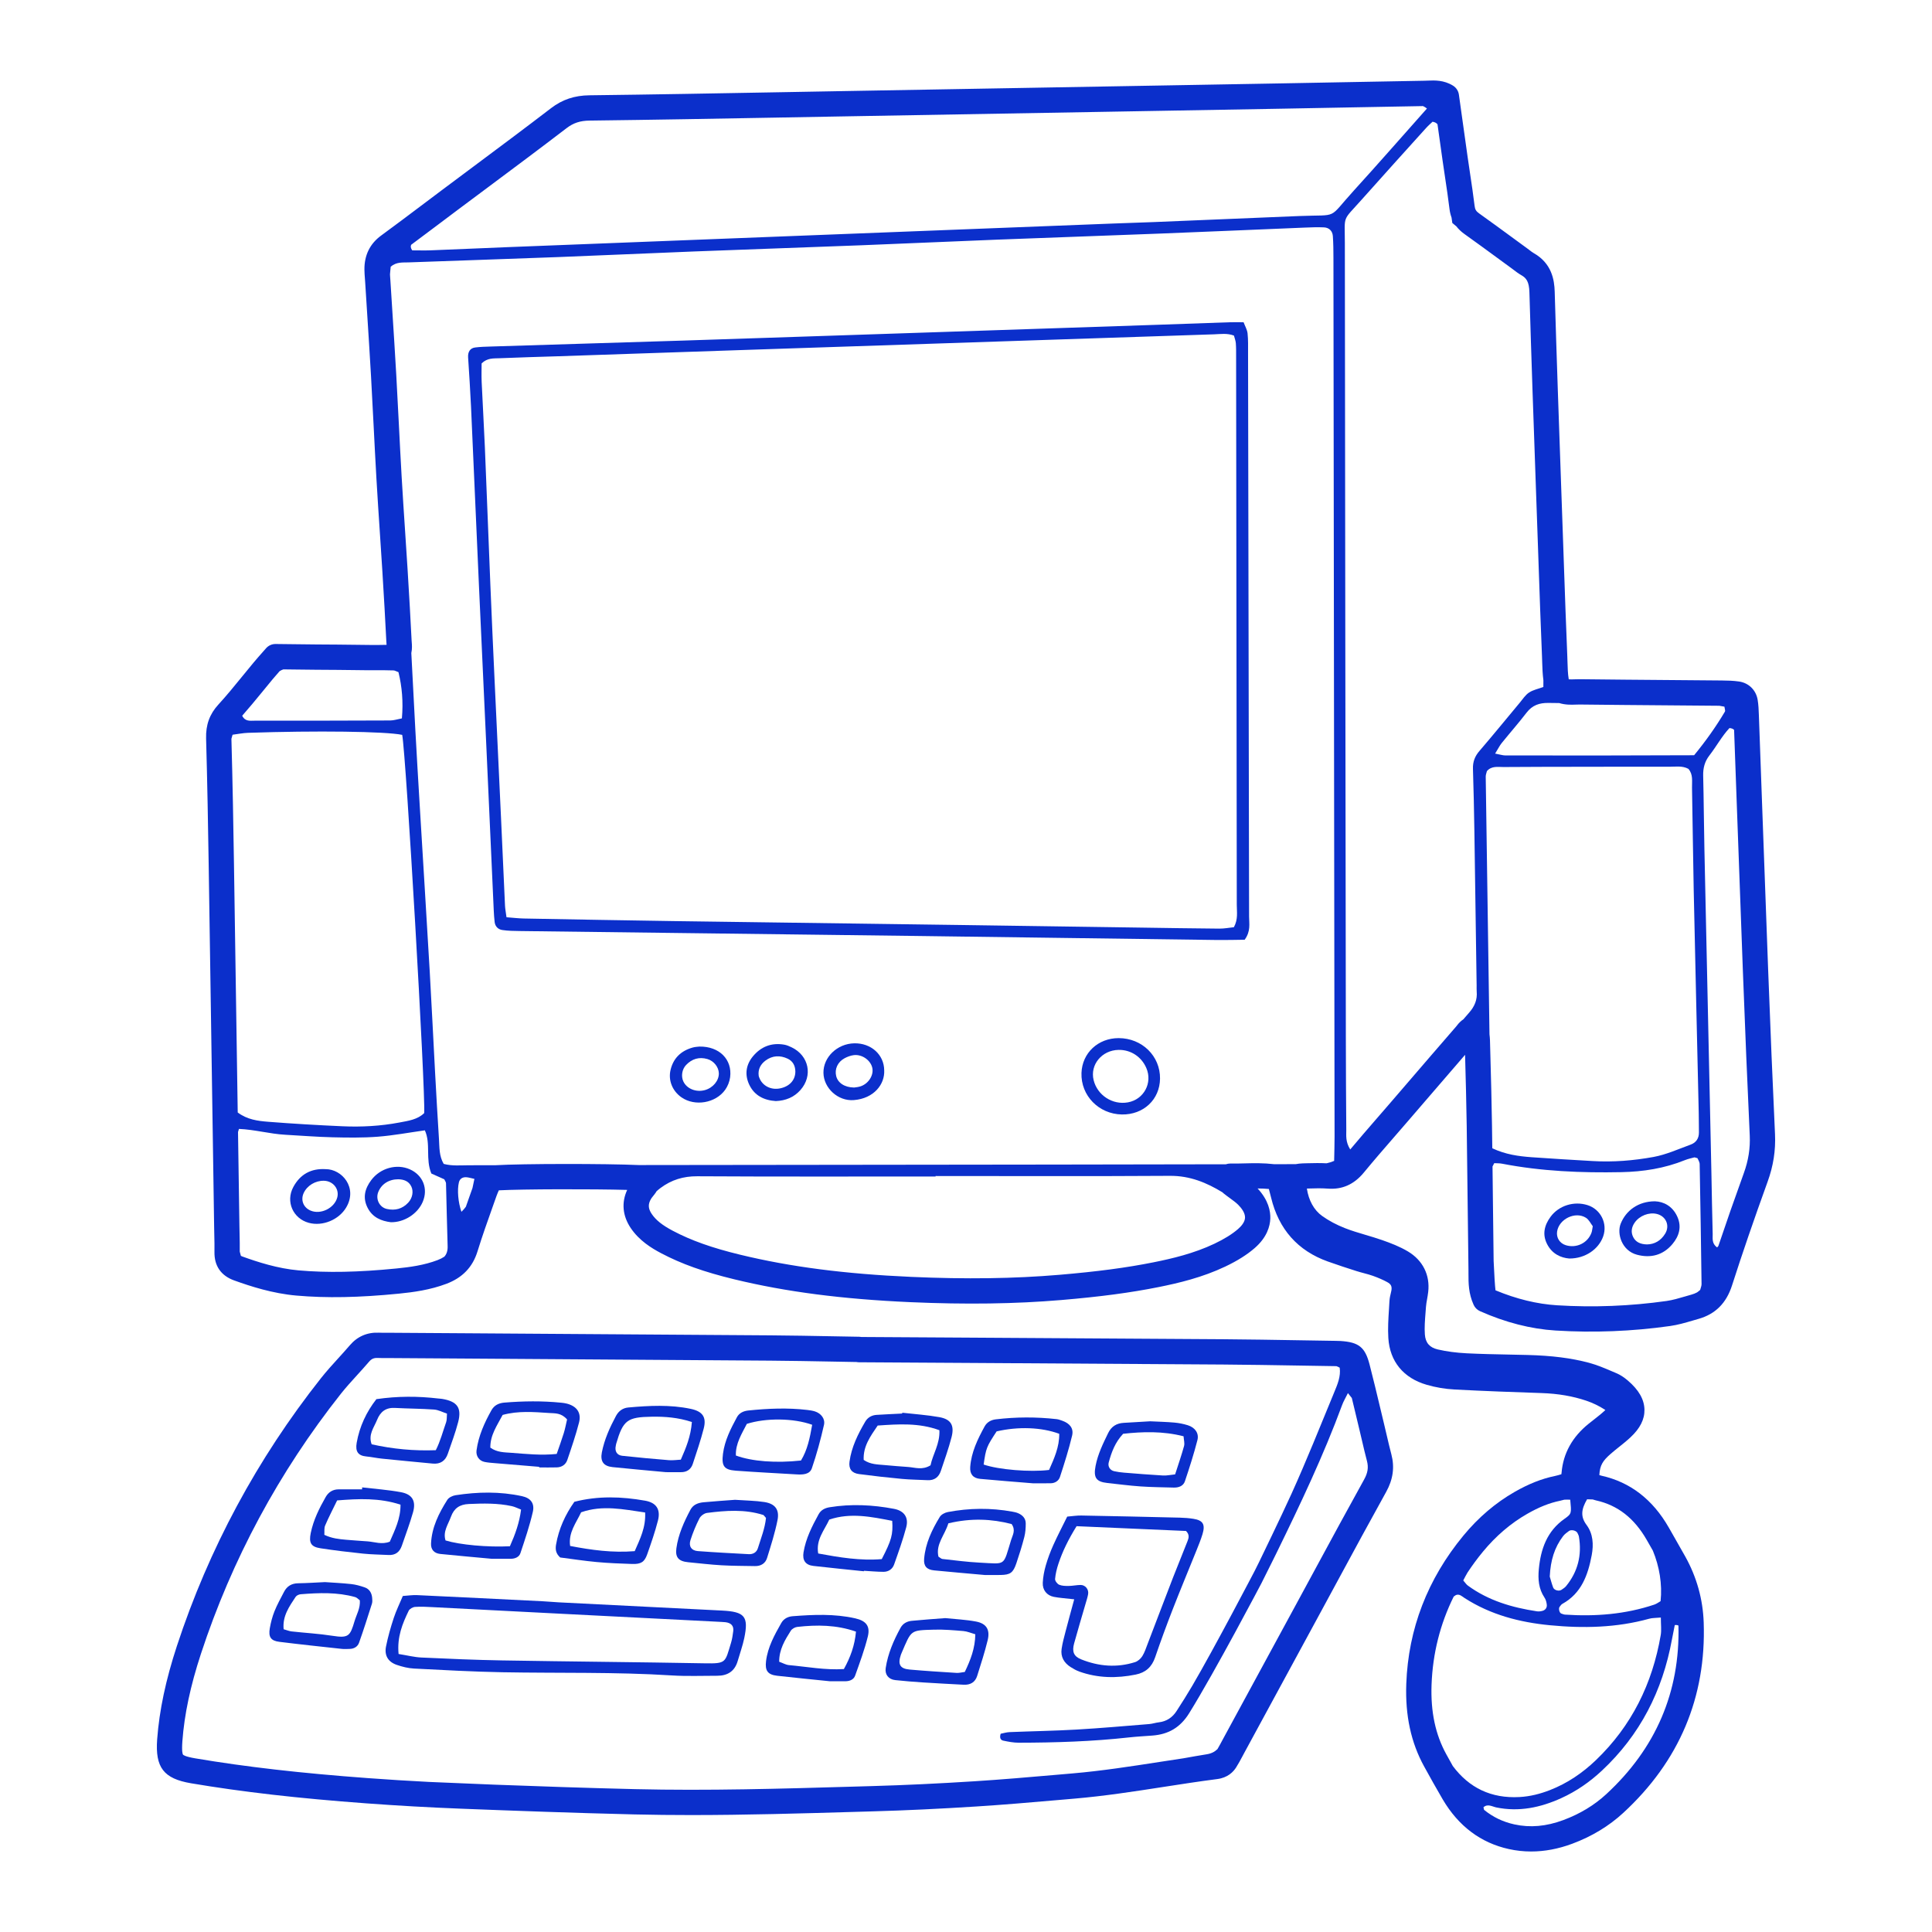<?xml version="1.0" encoding="utf-8"?>
<!-- Generator: Adobe Illustrator 23.0.3, SVG Export Plug-In . SVG Version: 6.00 Build 0)  -->
<svg version="1.1" id="Layer_1" xmlns="http://www.w3.org/2000/svg" xmlns:xlink="http://www.w3.org/1999/xlink" x="0px" y="0px"
	 viewBox="0 0 1200 1200" enable-background="new 0 0 1200 1200" xml:space="preserve">
<g>
	<path fill="#0B2FCB" d="M132.165,705.697l0.839,56.306c0.025,1.669,0.063,3.339,0.102,5.007c0.087,3.678,0.167,7.152,0.101,10.652
		c-0.15,8.582,4.058,14.671,12.175,17.612c10.251,3.703,23.912,8.122,38.685,9.425c18.695,1.642,38.961,1.262,63.77-1.198
		c8.914-0.883,19.386-2.301,29.475-6.126c9.96-3.768,16.267-10.355,19.28-20.135c2.877-9.332,6.238-18.773,9.489-27.903
		c0.77-2.163,1.54-4.326,2.298-6.473c0.412-1.157,0.922-2.346,1.458-3.528c15.213-0.787,57.81-0.864,79.725-0.262
		c-3.65,7.831-2.904,16.137,2.223,23.728c5.264,7.772,12.807,12.396,18.79,15.556c12.607,6.663,26.637,11.672,45.491,16.241
		c32.16,7.795,66.888,12.306,109.291,14.194c34.588,1.53,65.316,1.094,93.943-1.334c24.299-2.063,42.88-4.535,60.248-8.013
		c12.518-2.508,27.235-5.985,41.488-12.762c7.509-3.574,13.481-7.327,18.259-11.474c7.728-6.713,9.547-13.666,9.714-18.316
		c0.163-4.565-1.106-11.433-7.895-18.715c2.342,0.015,4.666,0.1,6.996,0.319c0.496,1.823,0.964,3.586,1.389,5.364
		c4.735,19.664,16.581,33.01,35.203,39.666c6.064,2.175,12.29,4.186,17.66,5.903c1.68,0.535,3.323,0.974,4.912,1.398
		c1.916,0.511,3.726,0.995,5.381,1.587c3.501,1.255,6.423,2.532,8.948,3.914c2.36,1.285,3.024,2.583,2.637,5.124
		c-0.076,0.485-0.228,1.109-0.388,1.769c-0.336,1.381-0.754,3.099-0.85,5.043c-0.089,1.754-0.201,3.51-0.313,5.267
		c-0.362,5.691-0.737,11.576-0.367,17.571c0.913,14.537,9.383,24.844,23.834,29.02c5.575,1.623,11.427,2.608,17.398,2.927
		c18.302,0.974,36.746,1.636,53.944,2.206c10.243,0.347,19.328,1.899,27.771,4.743c3.997,1.348,7.932,3.242,11.362,5.466
		c0.179,0.117,0.336,0.226,0.471,0.326c-0.112,0.117-0.242,0.246-0.392,0.386c-2.153,1.998-4.539,3.866-7.065,5.843
		c-0.975,0.763-1.951,1.527-2.929,2.311c-10.136,8.158-15.787,18.372-16.794,30.359c-0.026,0.306-0.067,0.633-0.12,0.981
		c-1.425,0.444-2.785,0.84-4.068,1.107c-8.102,1.662-16.266,4.889-24.951,9.862c-11.841,6.766-22.538,15.884-31.793,27.097
		c-22.329,27.03-34.281,58.018-35.524,92.109c-0.71,19.701,2.921,36.5,11.104,51.361c3.634,6.592,7.517,13.597,11.523,20.415
		c9.809,16.648,23.646,27.035,41.12,30.872c4.543,1,9.152,1.499,13.816,1.499c8.359-0.001,16.887-1.604,25.483-4.803
		c12.16-4.519,22.839-10.977,31.737-19.191c34.754-32.017,51.559-71.809,49.947-118.265c-0.491-14.401-4.337-28.168-11.439-40.928
		c-2.799-5.013-5.688-10.057-8.481-14.936l-1.828-3.192c-9.936-17.345-23.959-28.136-41.67-32.071
		c-0.442-0.099-0.909-0.238-1.398-0.404c0.316-6.227,2.26-8.977,6.948-13.107c1.642-1.456,3.391-2.851,5.243-4.328
		c2.345-1.87,4.769-3.803,7.1-5.972c6-5.574,8.855-11.223,8.728-17.267c-0.133-6.33-3.52-12.245-10.355-18.08
		c-2.437-2.081-4.788-3.58-7.177-4.58c-0.89-0.374-1.781-0.754-2.672-1.134c-4.526-1.933-9.207-3.93-14.277-5.294
		c-10.928-2.916-23.052-4.453-38.155-4.841c-3.865-0.1-7.731-0.177-11.598-0.255c-8.588-0.172-17.469-0.35-26.127-0.781
		c-6.47-0.325-12.524-1.129-17.985-2.388c-5.113-1.186-7.67-4.149-8.046-9.321c-0.311-4.295,0.043-8.809,0.418-13.59
		c0.092-1.184,0.186-2.368,0.269-3.558c0.099-1.425,0.377-2.998,0.673-4.664c0.262-1.48,0.532-3.01,0.719-4.634
		c1.216-10.494-3.393-19.662-12.647-25.152c-5.14-3.051-10.681-5.162-15.907-6.991c-3.464-1.208-6.958-2.245-10.336-3.247
		c-4.439-1.317-8.631-2.561-12.656-4.137c-5.411-2.112-10.243-4.685-14.37-7.65c-5.052-3.623-8.382-9.731-9.445-16.996
		c0.298-0.008,0.596-0.017,0.894-0.026c4.194-0.123,8.154-0.241,11.958,0.052c9.058,0.718,16.428-2.55,22.552-9.995
		c6.337-7.693,13.021-15.383,19.486-22.822c2.768-3.185,5.535-6.369,8.288-9.566l9.962-11.575
		c8.232-9.568,16.686-19.394,25.116-29.136l0.052,1.971c0.373,13.788,0.758,28.046,0.963,42.045
		c0.219,14.869,0.384,30.001,0.544,44.635c0.159,14.648,0.326,29.796,0.545,44.696c0.012,0.881,0.011,1.765,0.01,2.653
		c-0.005,5.71-0.011,12.181,3.198,19.283c0.794,1.757,2.205,3.159,3.966,3.942c15.799,7.026,31.577,11.069,46.892,12.018
		c23.678,1.473,47.626,0.531,71.185-2.801c4.893-0.696,9.488-2.044,13.93-3.348c1.212-0.356,2.422-0.711,3.65-1.055
		c10.509-2.967,17.334-9.761,20.864-20.77c6.282-19.596,13.522-40.696,22.134-64.503c3.534-9.763,5.032-19.358,4.578-29.341
		c-1.469-31.552-2.87-65.124-4.283-102.636c-1.293-34.224-2.545-69.03-3.756-102.69c-0.66-18.355-1.32-36.711-1.99-55.058
		l-0.01-0.26c-0.104-2.974-0.213-6.05-0.738-9.238c-0.976-6.015-5.461-10.485-11.459-11.394c-3.679-0.54-7.208-0.618-10.81-0.655
		c-10.594-0.098-21.188-0.181-31.781-0.266c-18.462-0.146-37.553-0.298-56.309-0.52c-1.13-0.014-2.187,0.026-3.212,0.064
		c-1.566,0.059-2.772,0.093-3.771-0.007c-0.574-3.364-0.679-7.055-0.788-10.902c-0.036-1.259-0.071-2.518-0.123-3.783
		c-0.798-18.855-1.461-38.057-2.103-56.628l-0.408-11.793c-0.411-11.824-0.829-23.648-1.247-35.471
		c-1.414-40.072-2.877-81.507-4.059-122.262c-0.21-7.194-1.786-17.495-13.012-23.863c-0.774-0.439-1.681-1.132-2.642-1.867
		c-0.527-0.403-1.055-0.806-1.581-1.189c-2.761-2.015-5.519-4.036-8.276-6.057c-7.009-5.137-14.257-10.45-21.471-15.592
		c-1.828-1.305-2.497-2.42-2.758-4.604c-0.821-6.792-1.846-13.621-2.837-20.225c-0.51-3.4-1.02-6.8-1.503-10.199
		c-1.363-9.591-2.7-19.188-4.039-28.806l-1.379-9.889c-0.323-2.311-1.657-4.36-3.639-5.589c-5.74-3.559-11.484-3.313-15.678-3.132
		c-0.658,0.028-1.313,0.057-1.956,0.068c-16.753,0.279-33.503,0.6-50.253,0.92c-12.208,0.234-24.418,0.467-36.629,0.685
		c-36.191,0.65-72.376,1.28-108.559,1.911L519,56.665c-11.717,0.207-23.435,0.419-35.151,0.632
		c-38.599,0.701-78.512,1.426-117.771,1.893c-9.251,0.113-16.793,2.637-23.746,7.949c-16.11,12.347-32.677,24.697-48.7,36.641
		c-6.256,4.663-12.511,9.326-18.758,14.002c-3.947,2.956-7.886,5.922-11.824,8.889c-8.605,6.482-17.504,13.186-26.318,19.634
		c-6.955,5.078-10.447,12.17-10.381,21.092c0.018,1.983,0.162,3.862,0.303,5.678c0.053,0.695,0.107,1.389,0.15,2.067
		c0.38,6.066,0.768,12.129,1.156,18.191c0.848,13.238,1.723,26.925,2.489,40.382c0.575,10.14,1.098,20.469,1.602,30.457
		c0.548,10.844,1.116,22.058,1.753,33.098c0.653,11.242,1.409,22.647,2.14,33.677c0.525,7.916,1.05,15.832,1.543,23.749
		c1.043,16.832,1.834,30.775,2.485,43.881c0.026,0.522,0.068,1.051,0.113,1.584c0.009,0.113,0.019,0.236,0.029,0.364
		c-6.27,0.167-12.784,0.072-19.597-0.031c-3.628-0.054-7.276-0.108-10.931-0.122c-8.694-0.024-17.26-0.125-26.328-0.233
		c-3.968-0.047-7.977-0.095-12.045-0.137c-2.325-0.034-4.485,0.958-5.994,2.685c-0.681,0.78-1.387,1.578-2.107,2.394
		c-1.873,2.122-3.809,4.315-5.724,6.612c-2.362,2.824-4.687,5.68-7.013,8.536c-4.757,5.843-9.677,11.886-14.785,17.446
		c-5.401,5.905-7.808,12.564-7.576,20.961c0.775,27.73,1.245,55.093,1.603,78.202C130.491,593.126,131.328,649.411,132.165,705.697z
		 M902.058,138.49c0.837,0.684,1.678,1.399,2.519,2.107c1.346,1.741,2.992,3.314,4.966,4.723
		c7.135,5.086,14.341,10.367,21.308,15.474c2.766,2.027,5.531,4.053,8.309,6.08c0.436,0.317,0.864,0.646,1.293,0.974
		c1.278,0.977,2.726,2.084,4.436,3.053c3.13,1.776,4.863,4,5.056,10.654c1.184,40.803,2.648,82.264,4.063,122.36
		c0.418,11.82,0.835,23.641,1.246,35.464l0.409,11.79c0.642,18.6,1.307,37.834,2.107,56.739c0.049,1.189,0.082,2.381,0.116,3.573
		c0.102,3.621,0.257,7.32,0.743,11.049c-0.011,1.387-0.027,2.753-0.027,4.174c-3.156,1.163-6.352,1.781-8.869,3.433
		c-2.302,1.51-3.923,4.093-5.749,6.281c-8.368,10.018-16.593,20.158-25.11,30.047c-2.857,3.318-4.138,6.752-3.998,11.087
		c0.42,13.044,0.688,26.095,0.893,39.145c0.501,31.813,0.934,63.628,1.392,95.442c0.017,1.224-0.07,2.455,0.04,3.67
		c0.47,5.189-1.293,9.327-4.799,13.282c-1.189,1.342-2.344,2.715-3.527,4.063c-1.33,0.871-2.653,2.099-3.927,3.788
		c-0.121,0.16-0.236,0.321-0.367,0.473c-10.58,12.185-21.279,24.621-31.626,36.648l-9.958,11.571
		c-2.736,3.178-5.488,6.344-8.24,9.511c-5.322,6.123-10.761,12.437-16.106,18.808c-3.05-4.912-2.422-8.643-2.45-12.188
		c-0.151-19.172-0.247-38.344-0.273-57.517c-0.227-164.395-0.459-328.79-0.616-493.186c-0.017-17.934-1.836-13.252,10.394-27.002
		c13.282-14.933,26.701-29.744,40.087-44.584c1.323-1.466,2.838-2.757,3.99-3.865c1.555,0.244,2.483,0.841,3.075,1.603
		c1.047,7.505,2.091,15.007,3.155,22.499c0.49,3.441,1.006,6.88,1.522,10.319c0.974,6.495,1.982,13.211,2.775,19.767
		c0.226,1.899,0.662,3.66,1.267,5.317C901.74,136.246,901.895,137.336,902.058,138.49z M1051.995,552.875
		c0.982,46.085,2.08,92.168,3.116,138.252c0.091,4.078,0.062,8.158,0.12,12.237c0.053,3.724-1.791,6.352-5.115,7.565
		c-7.639,2.786-15.208,6.246-23.123,7.687c-12.414,2.26-25.079,3.296-37.776,2.534c-12.62-0.757-25.245-1.452-37.854-2.376
		c-8.124-0.596-16.195-1.666-24.43-5.544c-0.016-0.103-0.032-0.183-0.048-0.283c-0.059-4.67-0.115-9.346-0.184-13.99
		c-0.207-14.095-0.593-28.402-0.968-42.238l-0.28-10.484c-0.038-1.36-0.168-2.621-0.312-3.829
		c-0.789-53.34-1.582-106.68-2.334-160.019c-0.016-1.176,0.495-2.36,0.734-3.425c2.939-3.4,6.837-2.516,10.355-2.546
		c17.541-0.148,35.085-0.129,52.627-0.158c16.727-0.028,33.454-0.094,50.18-0.023c4.008,0.017,8.162-0.761,11.977,1.303
		c3.045,3.474,2.179,7.726,2.256,11.703C1051.352,510.452,1051.544,531.666,1051.995,552.875z M1050.664,804.089
		c-1.274,0.357-2.546,0.73-3.819,1.104c-4.088,1.199-7.95,2.332-11.713,2.868c-22.505,3.183-45.383,4.084-68.006,2.676
		c-12.412-0.769-25.261-3.899-38.244-9.303c-0.355-2.696-0.769-9.595-1.156-18.236c-0.184-13.225-0.336-26.574-0.477-39.546
		c-0.069-6.298-0.141-12.713-0.216-19.137c0.313-0.62,0.713-1.277,1.072-2.055c1.663,0.102,3.268,0.024,4.802,0.321
		c24.523,4.751,49.307,5.766,74.2,5.263c13.544-0.274,26.743-2.341,39.382-7.445c1.866-0.754,3.865-1.19,5.82-1.706
		c0.335-0.088,0.759,0.164,2.02,0.477c0.351,0.901,1.342,2.281,1.368,3.679c0.473,24.843,0.84,49.688,1.168,74.534
		c0.016,1.17-0.545,2.347-0.861,3.615c-0.61,0.557-1.249,1.052-1.9,1.517C1053.078,803.273,1051.943,803.728,1050.664,804.089z
		 M1066.528,774.806c-3.462-2.524-2.668-5.633-2.747-8.32c-0.372-12.622-0.525-25.251-0.797-37.877
		c-1.45-67.199-2.928-134.397-4.354-201.596c-0.32-15.069-0.386-30.145-0.758-45.212c-0.115-4.699,0.942-8.798,3.828-12.525
		c4.426-5.718,7.897-12.19,12.514-17.072c1.486,0.14,2.351,0.568,2.864,1.167c0.563,15.489,1.122,30.978,1.679,46.467
		c1.211,33.667,2.463,68.48,3.756,102.717c1.415,37.558,2.818,71.176,4.289,102.766c0.358,7.873-0.838,15.485-3.658,23.271
		c0,0.001,0,0.001,0,0.002c-5.872,16.231-11.1,31.198-15.84,45.321C1067.068,774.173,1066.813,774.455,1066.528,774.806z
		 M978.737,437.645c0.815-0.03,1.623-0.065,2.43-0.054c18.794,0.222,37.9,0.374,56.377,0.52c10.13,0.081,20.261,0.162,30.384,0.254
		c1.07,0.197,2.124,0.404,3.137,0.559c0.197,1.542,0.646,2.511,0.338,3.031c-5.588,9.432-11.927,18.324-19.157,27.143
		c-39.25,0.163-78.286,0.214-117.322,0.116c-1.517-0.004-3.033-0.534-6.275-1.143c1.974-3.198,2.846-5.008,4.075-6.53
		c5.113-6.329,10.502-12.443,15.46-18.888c3.573-4.644,7.943-6.146,13.692-6.045c2.186,0.038,4.375,0.044,6.561,0.076
		C972.289,437.859,975.889,437.751,978.737,437.645z M812.157,722.511c-1.013,0.029-2.028,0.06-3.083,0.084
		c-1.592,0.046-3,0.263-4.302,0.483c-4.469,0.011-8.939,0.012-13.408,0.023c-6.466-0.763-12.557-0.656-18.46-0.5
		c-3.082,0.081-5.995,0.157-8.831,0.095c-0.91-0.011-1.782,0.178-2.62,0.456c-35.502,0.065-71.003,0.133-106.505,0.179
		c-86.07,0.111-172.141,0.21-258.211,0.308c-20.592-0.919-72.005-0.904-89.086,0.106c-5.405,0.005-10.811,0.014-16.216,0.019
		c-5.26,0.005-10.583,0.566-15.841-0.843c-2.92-4.945-2.614-10.328-2.947-15.539c-0.883-13.839-1.669-27.685-2.42-41.532
		c-1.126-20.772-2.093-41.553-3.302-62.32c-2.015-34.61-4.18-69.211-6.259-103.817c-0.929-15.472-1.85-30.944-2.689-46.421
		c-0.863-15.891-1.65-31.786-2.495-47.678c0.585-2.677,0.395-5.074,0.257-6.742c-0.03-0.364-0.061-0.724-0.079-1.077
		c-0.655-13.169-1.448-27.172-2.496-44.072c-0.494-7.94-1.02-15.877-1.547-23.814c-0.729-10.999-1.483-22.371-2.132-33.546
		c-0.635-10.981-1.201-22.166-1.748-32.982c-0.506-10.012-1.03-20.364-1.607-30.555c-0.768-13.513-1.646-27.23-2.495-40.494
		c-0.388-6.055-0.775-12.111-1.156-18.184c-0.049-0.757-0.107-1.515-0.165-2.274c-0.041-0.528-0.048-0.986-0.083-1.495
		c0.09-1.701,0.349-3.351,0.457-4.76c3.622-3.043,7.437-2.509,11.03-2.641c30.981-1.138,61.967-2.123,92.945-3.303
		c28.124-1.07,56.238-2.394,84.36-3.484c34.648-1.344,69.302-2.506,103.95-3.85c28.123-1.091,56.238-2.396,84.36-3.492
		c33.832-1.318,67.67-2.46,101.501-3.781c29.753-1.161,59.499-2.477,89.25-3.693c4.068-0.166,8.152-0.328,12.213-0.152
		c3.215,0.138,5.339,2.219,5.565,5.419c0.316,4.469,0.355,8.963,0.362,13.447c0.154,114.236,0.285,228.472,0.43,342.709
		c0.086,67.726,0.194,135.452,0.271,203.177c0.005,4.854-0.164,9.709-0.261,15.075c-1.629,0.703-3.187,1.176-4.692,1.495
		C819.953,722.339,815.99,722.399,812.157,722.511z M759.228,740.539c0.251,0.23,0.492,0.461,0.773,0.689l0.118,0.095
		c1.285,1.034,2.57,1.971,3.812,2.876c1.922,1.401,3.737,2.724,5.124,4.104c2,2.006,4.362,5.028,4.256,8.033
		c-0.101,2.786-2.403,5.354-4.316,7.015c-3.689,3.202-8.5,6.196-14.707,9.15c-12.704,6.04-26.25,9.225-37.824,11.544
		c-16.766,3.357-34.805,5.751-58.492,7.763c-27.945,2.37-58.013,2.793-91.919,1.292c-41.362-1.842-75.135-6.217-106.287-13.768
		c-17.535-4.249-30.443-8.834-41.854-14.863c-6.577-3.474-10.5-6.607-13.116-10.467c-2.334-3.456-2.392-6.276-0.192-9.747
		c0.199-0.317,0.578-0.782,0.979-1.274c0.576-0.707,1.228-1.507,1.843-2.438c0.145-0.216,0.244-0.423,0.37-0.635
		c0.768-0.691,1.59-1.382,2.524-2.075c6.746-5.007,14.103-7.282,22.753-7.231c49.346,0.288,98.693,0.14,148.04,0.14
		c0-0.098,0-0.196,0-0.294c48.531,0,97.063,0.201,145.593-0.113C739.074,730.254,749.457,734.569,759.228,740.539z M291.282,744.069
		c-0.639,1.794-1.279,3.645-1.922,5.461c-0.754,1.07-1.642,2.041-2.762,3.146c-2.006-5.781-2.735-13.553-1.554-18.342
		c0.552-2.239,2.304-3.252,4.499-3.14c1.528,0.078,3.035,0.593,5.127,1.034c-0.442,2.173-0.835,4.033-1.203,5.688
		C292.742,739.967,292.012,742.018,291.282,744.069z M144.448,456.35c3.306-0.419,6.44-1.069,9.593-1.177
		c42.113-1.441,85.544-0.897,95.773,1.262c2.433,12.947,14.502,221.11,13.665,234.926c-4.174,4.067-9.886,4.8-15.416,5.851
		c-11.661,2.214-23.469,2.858-35.29,2.332c-15.461-0.687-30.918-1.585-46.345-2.803c-6.378-0.504-12.897-1.348-18.774-5.759
		c-0.766-51.462-1.531-102.924-2.331-154.386c-0.355-22.971-0.823-50.142-1.589-77.727
		C143.959,458.108,144.222,457.293,144.448,456.35z M276.013,780.525c-1.208,0.815-2.597,1.53-4.265,2.161
		c-8.355,3.167-17.173,4.363-25.459,5.184c-23.816,2.36-43.151,2.737-60.845,1.181c-12.966-1.144-25.368-5.171-34.718-8.549
		c-0.491-0.178-0.837-0.315-1.102-0.453c-0.246-0.906-0.499-1.792-0.711-2.665c0.055-3.629-0.021-7.241-0.102-10.739
		c-0.038-1.624-0.076-3.248-0.1-4.874l-0.839-56.307c-0.011-0.784-0.023-1.567-0.036-2.351c0.179-0.566,0.382-1.181,0.576-1.926
		c9.754,0.395,19.145,3.095,28.756,3.624c9.769,0.538,19.531,1.336,29.307,1.572c9.37,0.226,18.791,0.362,28.121-0.354
		c9.662-0.741,19.241-2.554,29.287-3.958c3.791,8.332,0.278,17.817,4.036,26.822c2.492,1.114,5.353,2.392,8.02,3.583
		c0.453,0.99,1.059,1.713,1.08,2.451c0.368,13.041,0.591,26.085,1.011,39.124C278.119,776.804,277.432,778.946,276.013,780.525z
		 M886.304,67.403c-15.57,17.502-30.297,34.369-45.372,50.918c-16.695,18.326-8.746,14.845-33.988,15.862
		c-30.154,1.215-60.304,2.515-90.456,3.755c-8.151,0.335-16.306,0.559-24.458,0.875c-41.974,1.628-83.948,3.27-125.923,4.907
		c-41.974,1.637-83.948,3.272-125.923,4.908c-41.974,1.636-83.949,3.26-125.923,4.916c-15.484,0.611-30.965,1.333-46.45,1.928
		c-4.037,0.155-8.085,0.023-11.795,0.023c-0.965-1.437-1.077-2.537-0.612-3.472c5.762-4.287,11.497-8.586,17.1-12.807
		c3.926-2.958,7.853-5.915,11.786-8.861c6.238-4.669,12.486-9.326,18.733-13.982c16.063-11.974,32.674-24.356,48.858-36.76
		c4.29-3.277,8.459-4.644,14.388-4.716c39.306-0.467,79.244-1.192,117.867-1.893c11.714-0.213,23.428-0.426,35.142-0.632
		l170.433-2.993c36.186-0.631,72.373-1.262,108.566-1.911c12.218-0.218,24.434-0.451,36.649-0.685
		c16.301-0.312,32.602-0.622,48.913-0.895C884.636,66.244,885.455,66.713,886.304,67.403z M244.42,416.407
		c0.766,0.016,1.524,0.515,3.069,1.072c2.206,8.986,3.039,18.438,2.137,28.715c-2.638,0.493-4.932,1.286-7.23,1.297
		c-28.128,0.124-56.256,0.152-84.384,0.138c-2.648-0.001-5.714,0.632-7.58-3.071c4.187-4.766,8.237-9.633,12.125-14.41
		c2.282-2.803,4.564-5.606,6.889-8.386c1.383-1.658,2.814-3.28,4.228-4.886c0.713-0.466,1.502-0.834,2.313-1.112
		c2.375,0.027,4.741,0.054,7.084,0.082c9.105,0.109,17.706,0.211,26.465,0.234c3.588,0.013,7.178,0.067,10.747,0.12
		c5.754,0.086,11.633,0.161,17.412,0.071C239.936,416.319,242.178,416.361,244.42,416.407z M898.329,1089.633
		c-6.772-12.297-9.769-26.432-9.163-43.21c0.708-19.431,5.328-37.75,13.751-54.767c0.401-0.302,0.891-0.573,1.329-0.915
		c2.231-0.916,3.784,0.763,5.398,1.804c16.14,10.415,34.186,15.096,52.972,16.914c20.754,2.009,41.464,1.591,61.785-4.051
		c1.906-0.529,3.988-0.424,7.176-0.726c0,4.546,0.458,7.803-0.071,10.893c-5.16,30.166-18.045,56.407-40.286,77.71
		c-8.294,7.944-17.692,14.335-28.466,18.547c-6.097,2.384-12.34,3.977-18.935,4.341c-17.719,0.977-31.353-5.764-41.438-19.246
		C901.012,1094.473,899.64,1092.01,898.329,1089.633z M979.821,952.206c0.336,0.732,0.749,1.472,0.879,2.249
		c1.913,11.431-0.642,21.729-7.997,30.741c-0.746,0.915-1.839,1.568-2.831,2.257c-1.525,1.061-4.532,0.326-5.189-1.441
		c-0.97-2.608-1.658-5.321-2.104-6.79c0.487-10.085,2.956-18.112,8.297-25.11c0.954-1.251,2.332-2.215,3.621-3.166
		C975.978,949.855,979.107,950.651,979.821,952.206z M921.104,963.747c8.043-9.746,17.287-17.639,27.479-23.464
		c7.322-4.192,13.776-6.769,20.329-8.114c0.932-0.194,1.814-0.438,2.699-0.679c1.211-0.064,2.44-0.074,3.695,0.005
		c0.753,8.313,1.006,8.674-3.473,11.803c-11,7.687-14.864,18.862-16.046,31.403c-0.577,6.135-0.114,12.169,3.521,17.575
		c0.855,1.272,1.299,2.977,1.443,4.529c0.158,1.704-0.822,3.163-2.537,3.681c-1.134,0.343-2.434,0.506-3.597,0.331
		c-15.417-2.333-30.127-6.624-42.918-15.995c-0.948-0.695-1.612-1.779-2.844-3.176c0.818-1.67,1.745-3.326,2.694-4.977
		C914.461,972.262,917.633,967.949,921.104,963.747z M997.601,1114.457c-7.393,6.824-16.329,12.212-26.564,16.016
		c-10.667,3.969-20.625,4.848-30.45,2.686c-7.157-1.571-13.378-4.597-18.812-9.04c-0.154-0.479-0.217-1.084-0.375-1.595
		c2.655-2.364,5.443-0.415,7.949,0.099c14.193,2.915,27.514,0.067,40.367-5.763c9.328-4.232,17.692-10.028,25.183-17.022
		c23.755-22.18,37.73-49.605,43.544-81.392c0.567-3.101,1.22-6.187,1.791-9.074c1.112-0.142,1.811,0.016,2.279,0.32
		C1043.569,1050.759,1028.484,1086.005,997.601,1114.457z M1031.415,994.515c-1.105,0.619-2.404,1.634-3.876,2.128
		c-18.041,6.041-36.614,7.487-55.48,6.225c-0.789-0.052-1.562-0.409-2.331-0.661c-1.171-0.384-1.845-3.232-1-4.209
		c0.529-0.611,0.966-1.408,1.635-1.777c11.926-6.577,15.958-17.965,18.276-30.27c1.239-6.571,0.878-13.306-3.209-18.785
		c-3.817-5.116-3.334-9.675,0.336-15.933c1.216,0.077,2.394,0.077,3.534,0.108c0.679,0.209,1.328,0.439,2.062,0.604
		c13.413,2.98,23.703,11.009,31.456,24.542l1.828,3.195c0.645,1.125,1.302,2.28,1.955,3.42
		C1030.678,972.941,1032.542,983.996,1031.415,994.515z"/>
	<path fill="#0B2FCB" d="M286.345,1123.409c31.801,1.244,69.465,2.64,107.706,3.561c11.699,0.279,23.434,0.398,35.18,0.398
		c33.892,0,67.834-0.987,100.933-1.951l12.303-0.356c20.21-0.578,41.082-1.562,63.802-3.008c16.87-1.061,33.945-2.542,50.46-3.973
		c3.556-0.309,7.112-0.617,10.668-0.921c18.647-1.595,37.301-4.484,55.34-7.278c10.941-1.695,22.255-3.447,33.386-4.879
		c6.375-0.834,9.847-4.371,11.632-7.183c1.508-2.368,2.777-4.754,4.003-7.061c0.349-0.654,0.696-1.308,1.042-1.948
		c15.565-28.659,31.129-57.319,46.679-85.985c3.89-7.161,7.768-14.328,11.646-21.496c9.722-17.966,19.774-36.543,29.847-54.686
		c4.283-7.709,5.339-15.336,3.23-23.315c0-0.001-0.001-0.004-0.002-0.005c-1.046-3.943-1.998-8.04-2.92-12.002
		c-0.531-2.287-1.064-4.573-1.615-6.847c-0.813-3.371-1.617-6.744-2.421-10.116c-2.096-8.792-4.263-17.884-6.574-26.806
		c-2.776-10.771-6.664-13.915-18.147-14.635c-1.025-0.057-2.051-0.073-3.076-0.087l-0.91-0.014
		c-7.244-0.106-14.488-0.228-21.732-0.35c-15.343-0.257-31.208-0.523-46.832-0.638c-53.8-0.376-108.503-0.7-161.405-1.014
		l-63.474-0.38c-0.446-0.086-0.903-0.135-1.372-0.142c-5.631-0.093-11.262-0.199-16.894-0.305
		c-12.52-0.234-25.466-0.478-38.227-0.571c-62.647-0.467-126.348-0.883-187.951-1.285l-46.934-0.308
		c-0.988-0.007-1.975-0.002-2.961,0.003c-1.849,0.009-3.596,0.019-5.294-0.062c-7.337-0.337-13.45,2.286-18.174,7.813
		c-2.265,2.648-4.69,5.314-7.035,7.893c-3.642,4.002-7.407,8.142-10.908,12.56c-39.584,50.039-69.688,106-89.477,166.327
		c-6.919,21.08-10.926,40.035-12.253,57.956c-1.29,17.532,4.018,24.425,21.045,27.319c31.945,5.396,66.521,9.357,108.811,12.465
		C246.967,1121.53,266.776,1122.646,286.345,1123.409z M266.416,1106.784c-12.629-0.646-25.276-1.435-37.795-2.357
		c-41.789-3.071-75.899-6.975-107.34-12.286c-6.413-1.09-7.463-2.104-7.607-2.296c-0.217-0.286-0.884-1.736-0.395-8.377
		c1.231-16.628,4.997-34.361,11.513-54.215c19.211-58.566,48.439-112.895,86.868-161.474c3.164-3.994,6.587-7.757,10.211-11.74
		c2.425-2.666,4.933-5.422,7.355-8.255c1.55-1.813,3.04-2.446,5.496-2.33c2.105,0.099,4.144,0.087,6.114,0.078
		c0.918-0.004,1.836-0.01,2.766-0.002l46.944,0.308c61.601,0.403,125.298,0.818,187.938,1.286
		c12.672,0.093,25.573,0.335,38.049,0.569c5.158,0.096,10.316,0.194,15.473,0.281c0.498,0.102,1.012,0.157,1.538,0.16l64.931,0.388
		c52.897,0.314,107.596,0.638,161.384,1.014c15.549,0.114,31.376,0.38,46.682,0.636c7.254,0.122,14.51,0.243,21.737,0.35
		l0.953,0.014c0.29,0.004,0.561,0.017,0.848,0.022c0.681,0.24,1.359,0.527,2.029,0.934c0.775,5.431-1.369,10.37-3.358,15.189
		c-8.706,21.091-17.154,42.307-26.559,63.086c-6.474,14.304-20.186,42.529-20.186,42.529l-2.797,5.603
		c0,0-25.039,47.961-38.748,71.323c-3.094,5.272-6.371,10.44-9.691,15.573c-2.561,3.959-6.173,6.398-10.973,6.964
		c-2.019,0.239-3.993,0.923-6.014,1.085c-15.034,1.208-30.063,2.558-45.119,3.424c-13.837,0.796-27.708,1.01-41.561,1.576
		c-1.951,0.08-3.88,0.699-5.575,1.022c-0.727,2.293-0.221,3.888,1.609,4.275c3.16,0.668,6.41,1.293,9.621,1.288
		c22.842-0.038,45.658-0.755,68.387-3.275c4.86-0.539,9.753-0.793,14.632-1.162c9.983-0.758,17.314-4.979,22.855-13.911
		c16.261-26.213,44.882-80.723,44.882-80.723l7.058-14.138c0,0,1.645-3.313,2.458-4.976c14.679-30.028,29.027-60.221,40.616-91.629
		c0.814-2.206,2.057-4.254,3.575-7.34c0.951,1.304,1.814,2.209,2.423,3.049c0.781,3.241,1.563,6.489,2.323,9.676
		c0.808,3.387,1.615,6.775,2.434,10.168c0.542,2.234,1.062,4.474,1.582,6.712c0.948,4.077,1.93,8.294,3.037,12.47
		c1.076,4.077,0.562,7.457-1.777,11.667c-10.115,18.219-20.188,36.834-29.93,54.837c-3.874,7.16-7.748,14.32-11.636,21.476
		c-15.552,28.669-31.115,57.326-46.683,85.994c-0.369,0.683-0.735,1.37-1.101,2.058c-0.567,1.066-1.143,2.014-1.703,3.021
		c-1.684,1.659-3.789,2.759-6.634,3.212c-4.833,0.77-9.656,1.621-14.474,2.492c-4.955,0.742-9.896,1.5-14.746,2.251
		c-17.778,2.753-36.162,5.6-54.274,7.149c-3.562,0.305-7.124,0.614-10.687,0.923c-16.421,1.424-33.403,2.896-50.094,3.946
		c-22.541,1.434-43.234,2.41-63.26,2.983l-12.311,0.356c-44.366,1.292-90.243,2.627-135.278,1.55
		c-30.449-0.733-60.551-1.769-87.607-2.789L266.416,1106.784z"/>
	<path fill="#0B2FCB" d="M775.192,219.293c-0.009-4.078,0.127-8.184-0.307-12.223c-0.242-2.247-1.524-4.383-2.467-6.915
		c-3.281,0-6.117-0.081-8.947,0.014c-14.674,0.492-29.344,1.045-44.017,1.544c-25.272,0.861-50.544,1.7-75.816,2.545
		c-24.457,0.818-48.914,1.63-73.372,2.445c-24.457,0.815-48.915,1.632-73.372,2.444c-24.049,0.799-48.098,1.624-72.149,2.381
		c-39.952,1.257-79.904,2.464-119.856,3.711c-3.254,0.102-6.525,0.178-9.748,0.586c-3.167,0.401-4.601,2.736-4.387,6.152
		c0.639,10.165,1.341,20.329,1.804,30.503c1.704,37.483,3.296,74.972,4.982,112.456c1.484,33.002,3.053,66.001,4.557,99.003
		c1.54,33.816,3.04,67.633,4.575,101.45c0.111,2.44,0.281,4.883,0.565,7.309c0.324,2.771,2.189,4.565,4.705,4.95
		c3.6,0.55,7.297,0.589,10.955,0.635c81.576,1.028,163.153,1.998,244.729,3.041c62.812,0.804,125.624,1.704,188.437,2.527
		c5.672,0.074,11.347-0.104,17.029-0.164c3.877-5.376,2.746-10.01,2.74-14.391C775.662,452.627,775.427,335.96,775.192,219.293z
		 M766.393,575.898c-2.763,0.286-5.911,0.911-9.054,0.887c-16.32-0.122-32.639-0.403-48.957-0.638
		c-36.716-0.529-73.431-1.084-110.147-1.591c-59.971-0.828-119.942-1.59-179.913-2.453c-31.004-0.446-62.005-1.032-93.007-1.604
		c-3.222-0.06-6.438-0.46-10.725-0.782c-0.426-3.259-0.827-5.23-0.92-7.216c-0.844-17.929-1.612-35.862-2.442-53.793
		c-1.358-29.339-2.766-58.677-4.117-88.017c-0.882-19.153-1.748-38.307-2.535-57.464c-1.173-28.533-2.226-57.071-3.42-85.602
		c-0.563-13.45-1.381-26.889-1.985-40.337c-0.18-4.021-0.028-8.058-0.028-11.568c3.56-3.499,7.404-3.054,10.935-3.209
		c12.227-0.537,24.464-0.826,36.696-1.238c37.101-1.249,74.201-2.513,111.302-3.769c9.378-0.318,18.757-0.629,28.134-0.941
		c49.334-1.642,98.67-3.283,148.004-4.928c39.956-1.332,79.911-2.68,119.868-3.987c3.997-0.131,8.075-0.822,12.341,0.777
		c0.441,1.699,1.06,3.192,1.176,4.724c0.216,2.842,0.175,5.706,0.179,8.562c0.155,113.429,0.316,226.858,0.412,340.287
		C768.193,566.39,769.09,570.959,766.393,575.898z"/>
	<path fill="#0B2FCB" d="M694.855,644.795c-12.818-0.029-22.712,9.24-23.129,21.672c-0.471,13.996,10.733,25.505,25.069,25.751
		c13.461,0.231,23.584-9.275,23.721-22.276C720.665,655.916,709.349,644.828,694.855,644.795z M700.567,684.696
		c-9.564,1.733-19.008-4.407-21.309-13.854c-2.318-9.518,5.143-18.549,15.478-18.734c7.567-0.136,14.199,4.177,17.257,11.223
		C716.011,672.591,710.5,682.896,700.567,684.696z"/>
	<path fill="#0B2FCB" d="M491.701,650.517c-1.461-0.701-3.007-1.379-4.586-1.653c-7.935-1.379-14.544,1.229-19.566,7.378
		c-4.213,5.158-5.062,11.178-2.29,17.23c3.206,7,9.267,9.948,16.629,10.425c6.076-0.253,11.253-2.32,15.265-6.844
		C505.024,668.178,502.447,655.673,491.701,650.517z M484.344,676.048c-5.633,1.079-10.897-1.699-12.749-6.733
		c-0.14-0.379-0.309-0.761-0.36-1.155c-0.521-4.015,1.189-7.151,4.259-9.437c4.262-3.174,9.033-3.373,13.746-1.158
		c3.169,1.489,4.69,4.311,4.766,7.848C494.067,670.844,490.39,674.89,484.344,676.048z"/>
	<path fill="#0B2FCB" d="M434.393,650.047c-0.899,0.12-2.559,0.15-4.107,0.583c-7.209,2.015-12.039,6.505-13.793,13.918
		c-1.536,6.495,1.143,13.085,6.766,17.024c8.251,5.78,21.235,3.672,27.187-4.715c1.573-2.216,2.698-5.081,3.048-7.775
		C454.922,658.094,446.783,649.826,434.393,650.047z M437.847,677.071c-5.51,1.526-11.304-0.815-13.432-5.428
		c-1.481-3.211-0.803-7.503,1.708-10.144c3.662-3.851,8.124-5.18,13.241-3.715c4.05,1.159,7.043,5.049,7.123,8.866
		C446.582,671.194,442.86,675.683,437.847,677.071z"/>
	<path fill="#0B2FCB" d="M530.538,648.025c-10.536,0.246-19.238,8.627-19.078,18.375c0.154,9.414,9.001,17.666,18.846,16.891
		c12.584-0.99,19.341-9.894,18.889-18.517C549.106,655.049,541.011,647.78,530.538,648.025z M534.271,674.819
		c-1.522,0.465-3.156,0.561-3.795,0.668c-5.977-0.091-10.048-2.929-11.096-7.072c-1.099-4.347,0.896-8.829,5.242-11.141
		c1.744-0.927,3.726-1.667,5.671-1.907c5.361-0.66,10.882,3.49,11.598,8.428C542.547,668.318,539.149,673.33,534.271,674.819z"/>
	<path fill="#0B2FCB" d="M986.003,748.508c-8.373-2.623-17.751,0.253-22.896,7.229c-3.871,5.25-5.312,10.967-2.117,17.113
		c3.126,6.015,8.484,8.406,13.714,8.838c9.869,0.054,18.204-5.713,21.048-13.7C998.626,759.917,994.201,751.076,986.003,748.508z
		 M988.469,765.751c-2.431,6.393-9.376,9.697-15.931,7.66c-3.758-1.168-5.957-4.614-5.396-8.458
		c1.132-7.764,11.281-12.761,17.932-8.561c1.87,1.181,2.959,3.6,4.227,5.222C988.958,763.393,988.892,764.64,988.469,765.751z"/>
	<path fill="#0B2FCB" d="M1027.876,746.149c-10.394,0.023-18.008,5.801-21.244,13.922c-2.478,6.216,0.698,16.763,10.11,19.261
		c8.531,2.264,16.191,0.33,22.024-6.604c4.195-4.986,5.866-10.739,3.066-16.988C1038.851,749.086,1033.261,746.327,1027.876,746.149
		z M1034.305,766.191c-2.701,4.477-6.726,6.686-11.339,6.741c-4.064-0.096-6.959-1.425-8.544-4.523
		c-1.579-3.084-1.063-6.232,0.94-9.064c3.03-4.284,8.857-6.532,13.722-5.343C1034.787,755.395,1037.306,761.217,1034.305,766.191z"
		/>
	<path fill="#0B2FCB" d="M254.536,726.277c-8.127-3.593-18.312-0.824-23.955,6.71c-3.9,5.208-5.454,10.85-2.307,17.099
		c3.095,6.147,8.568,8.304,14.482,9.059c8.393,0.138,16.633-5.231,19.799-12.613C266.062,738.354,262.712,729.891,254.536,726.277z
		 M253.562,746.971c-3.648,3.925-8.166,5.081-13.286,3.935c-4.57-1.023-7.085-6.067-5.348-10.472
		c1.972-5.002,6.585-7.955,12.453-7.974c3.426,0.116,6.417,1.096,8.054,4.407C256.992,740.015,256.187,744.147,253.562,746.971z"/>
	<path fill="#0B2FCB" d="M202.255,726.181c-9.037-0.546-15.805,3.176-20.074,11.092c-4.87,9.029-0.217,19.58,9.624,22.249
		c8.564,2.323,18.669-1.885,23.21-9.519C222.339,737.691,212.382,726.124,202.255,726.181z M209.425,743.972
		c-1.89,6.5-10.205,10.541-16.43,7.984c-4.5-1.849-6.376-6.479-4.404-10.871c2.088-4.648,7.259-7.811,12.584-7.699
		C206.974,733.51,210.975,738.644,209.425,743.972z"/>
	<path fill="#0B2FCB" d="M448.398,1000.347c-33.802-1.7-67.605-3.395-101.406-5.108c-3.258-0.165-6.507-0.497-9.765-0.66
		c-26.066-1.3-52.132-2.607-78.202-3.822c-2.766-0.129-5.56,0.322-8.819,0.535c-1.983,4.727-4.144,9.093-5.651,13.673
		c-1.906,5.795-3.594,11.701-4.79,17.676c-1.124,5.621,1.313,9.62,6.683,11.453c3.431,1.171,7.091,2.091,10.691,2.277
		c18.325,0.943,36.658,1.961,55.001,2.297c35.064,0.644,70.151-0.248,105.195,1.974c9.345,0.593,18.756,0.19,28.137,0.205
		c6.453,0.01,10.905-2.798,12.745-9.217c1.347-4.701,3.044-9.326,4.043-14.097C465.092,1004.003,462.621,1001.062,448.398,1000.347z
		 M454.06,1020.368c-3.772,12.257-2.744,12.994-16.362,12.746c-41.949-0.764-83.907-1.09-125.856-1.801
		c-16.695-0.283-33.385-1.017-50.067-1.793c-4.407-0.205-8.772-1.328-14.208-2.198c-1.01-10.634,2.402-18.832,6.277-26.847
		c0.576-1.191,2.541-2.29,3.939-2.392c3.635-0.265,7.318-0.04,10.974,0.145c26.845,1.36,53.688,2.768,80.533,4.142
		c32.946,1.687,65.894,3.356,98.84,5.036c0.813,0.042,1.629,0.077,2.437,0.174c3.591,0.432,5.286,2.306,4.854,5.588
		C455.102,1015.589,454.774,1018.048,454.06,1020.368z"/>
	<path fill="#0B2FCB" d="M741.285,943.368c-2.809-0.449-5.676-0.664-8.522-0.732c-20.394-0.49-40.787-0.948-61.183-1.321
		c-2.796-0.051-5.601,0.421-8.719,0.677c-2.963,6.025-5.981,11.782-8.641,17.699c-1.834,4.078-3.414,8.31-4.655,12.603
		c-1.007,3.484-1.702,7.143-1.88,10.758c-0.226,4.562,2.543,7.945,6.892,8.788c3.537,0.686,7.169,0.885,12.638,1.518
		c-2.04,7.554-3.772,13.796-5.398,20.065c-0.918,3.539-1.896,7.09-2.425,10.697c-0.725,4.947,1.488,8.724,5.626,11.344
		c1.712,1.084,3.52,2.116,5.42,2.793c11.452,4.083,23.124,4.241,34.953,1.856c6.191-1.248,10.029-4.715,12.088-10.738
		c3.429-10.028,7.091-19.983,10.936-29.858c4.734-12.157,9.777-24.194,14.644-36.301c1.368-3.403,2.771-6.81,3.832-10.313
		C748.728,946.842,747.214,944.315,741.285,943.368z M737.65,957.068c-2.935,7.598-6.098,15.109-9.038,22.705
		c-5.292,13.674-10.471,27.391-15.727,41.078c-1.021,2.658-1.892,5.443-3.381,7.827c-0.989,1.584-2.766,3.154-4.515,3.709
		c-11.319,3.591-22.544,2.648-33.452-1.727c-4.623-1.854-5.793-4.76-4.38-9.914c2.262-8.249,4.741-16.438,7.115-24.656
		c0.563-1.949,1.212-3.889,1.57-5.879c0.545-3.019-1.717-5.805-4.731-5.762c-2.431,0.035-4.854,0.585-7.283,0.61
		c-2.007,0.021-4.187,0.008-5.966-0.751c-1.191-0.508-2.635-2.419-2.533-3.578c0.28-3.203,1.071-6.421,2.091-9.49
		c2.574-7.749,6.157-15.041,11.262-23.297c23.122,1.011,45.808,2.003,67.979,2.972C738.93,953.171,738.36,955.233,737.65,957.068z"
		/>
	<path fill="#0B2FCB" d="M533.496,915.56c8.877,1.183,17.782,2.174,26.699,3.011c5.272,0.495,10.587,0.516,15.88,0.795
		c4.277,0.225,7-1.847,8.303-5.754c2.318-6.953,4.82-13.87,6.646-20.956c1.893-7.351-0.366-11.144-7.585-12.442
		c-7.591-1.364-15.336-1.864-23.013-2.742c-0.024,0.169-0.048,0.338-0.072,0.508c-5.294,0.268-10.591,0.489-15.88,0.823
		c-3.031,0.191-5.538,1.612-7.061,4.214c-4.549,7.768-8.544,15.793-9.767,24.864C527.053,912.266,528.958,914.956,533.496,915.56z
		 M545.151,885.429c12.772-0.868,25.572-1.804,38.329,2.905c0.417,8.438-4.138,14.957-5.508,21.798
		c-5.094,3.129-9.51,1.362-13.835,1.039c-4.854-0.363-9.71-0.707-14.554-1.18c-4.365-0.427-8.905-0.297-13.131-3.22
		C536.056,898.393,540.519,892.242,545.151,885.429z"/>
	<path fill="#0B2FCB" d="M687.818,921.116c6.847,0.737,13.683,1.65,20.549,2.125c6.873,0.476,13.775,0.526,20.666,0.722
		c3.082,0.088,5.943-0.969,6.937-3.925c2.837-8.433,5.552-16.929,7.768-25.541c1.109-4.311-1.502-7.859-5.947-9.25
		c-2.684-0.839-5.508-1.399-8.309-1.652c-4.843-0.438-9.716-0.539-15.081-0.807c-5.178,0.305-10.845,0.639-16.513,0.973
		c-4.418,0.26-7.613,2.257-9.592,6.33c-3.19,6.568-6.404,13.088-7.808,20.36C679.08,917.748,680.752,920.355,687.818,921.116z
		 M688.655,908.316c1.71-6.276,3.892-12.351,8.943-17.768c12.137-1.324,24.562-1.744,37.528,1.547
		c0.151,2.28,0.785,4.321,0.309,6.056c-1.604,5.831-3.603,11.553-5.545,17.612c-2.844,0.284-5.203,0.828-7.525,0.696
		c-8.104-0.46-16.198-1.126-24.291-1.777c-2.015-0.162-4.034-0.454-6.01-0.877C689.491,913.255,687.955,910.887,688.655,908.316z"/>
	<path fill="#0B2FCB" d="M199.01,961.654c8.806,1.349,17.663,2.413,26.525,3.334c5.238,0.544,10.529,0.57,15.795,0.845
		c4.243,0.221,6.909-1.841,8.247-5.737c2.37-6.903,4.958-13.747,6.954-20.759c1.986-6.981-0.396-11.191-7.492-12.512
		c-7.937-1.477-16.047-2.028-24.082-2.982c-0.025,0.403-0.05,0.806-0.076,1.209c-4.865,0-9.73-0.021-14.596,0.007
		c-3.561,0.021-6.254,1.72-7.972,4.728c-4.032,7.057-7.639,14.304-9.294,22.365C191.766,958.254,193.075,960.745,199.01,961.654z
		 M201.945,947.537c2.218-5.188,4.837-10.203,7.457-15.608c13.427-1.051,26.251-1.665,39.361,2.648
		c0.081,8.737-3.554,15.834-6.651,22.981c-4.965,1.951-9.319,0.154-13.689-0.184c-4.459-0.345-8.926-0.592-13.378-0.996
		c-4.421-0.401-8.863-0.804-13.592-3.065C201.592,951.305,201.236,949.194,201.945,947.537z"/>
	<path fill="#0B2FCB" d="M300.974,908.03c1.977,0.407,4.016,0.554,6.035,0.725c9.292,0.789,18.587,1.545,27.88,2.314
		c0.002,0.126,0.005,0.253,0.007,0.379c3.645,0,7.293,0.084,10.935-0.025c3.133-0.094,5.559-1.734,6.541-4.624
		c2.607-7.674,5.241-15.365,7.266-23.203c1.573-6.086-1.352-10.143-7.504-11.773c-1.169-0.31-2.39-0.464-3.598-0.584
		c-11.747-1.169-23.492-1.026-35.248-0.061c-3.512,0.288-6.31,1.661-8.016,4.697c-4.394,7.814-8.054,15.935-9.285,24.929
		C295.504,904.327,297.57,907.33,300.974,908.03z M312.202,878.837c9.645-2.651,19.352-1.828,29.02-1.191
		c3.547,0.234,7.417-0.157,11,4.012c-0.698,2.951-1.2,5.744-2.033,8.434c-1.311,4.238-2.845,8.406-4.413,12.976
		c-9.619,1.006-18.844,0.006-28.054-0.693c-4.371-0.331-8.943-0.191-13.164-3.223C304.449,891.363,308.742,885.411,312.202,878.837z
		"/>
	<path fill="#0B2FCB" d="M226.451,985.919c-2.677-0.904-5.456-1.712-8.251-2.018c-5.663-0.621-11.365-0.874-16.342-1.228
		c-6.011,0.277-11.299,0.655-16.59,0.721c-4.104,0.051-7.02,1.771-8.859,5.339c-2.051,3.977-4.257,7.904-5.92,12.044
		c-1.354,3.372-2.279,6.977-2.908,10.564c-0.953,5.435,0.634,7.768,5.927,8.428c12.924,1.612,25.879,2.978,38.827,4.388
		c1.608,0.175,3.253,0.043,4.879,0.012c2.712-0.052,4.928-1.402,5.777-3.784c2.862-8.033,5.441-16.169,8.024-24.299
		c0.355-1.119,0.249-2.435,0.14-3.64C230.877,989.372,229.446,986.93,226.451,985.919z M220.193,1007.01
		c-2.715,9.131-3.646,10.589-13.644,9.018c-8.404-1.321-16.942-1.782-25.41-2.721c-1.547-0.171-3.039-0.816-4.967-1.357
		c-0.793-8.193,3.502-14.134,7.465-20.129c0.572-0.868,2.034-1.521,3.137-1.608c11.36-0.905,22.722-1.361,33.864,1.774
		c1.072,0.302,1.936,1.343,2.856,2.011C223.894,998.838,221.451,1002.777,220.193,1007.01z"/>
	<path fill="#0B2FCB" d="M380.464,911.247c10.469,1.092,20.958,1.997,33.108,3.137c2.004,0,5.651-0.038,9.296,0.011
		c3.712,0.05,6.292-1.71,7.424-5.114c2.426-7.305,4.903-14.614,6.818-22.061c1.796-6.987-0.688-10.587-8.046-12.142
		c-12.847-2.715-25.825-2.022-38.776-0.866c-3.418,0.305-6.017,2.128-7.693,5.253c-3.848,7.173-7.18,14.546-8.762,22.579
		C372.725,907.66,374.837,910.66,380.464,911.247z M382.478,897.994c0.09-0.395,0.119-0.806,0.232-1.193
		c4.295-14.699,6.87-16.642,22.176-16.856c8.109-0.114,16.115,0.429,24.857,3.285c-0.696,8.969-3.617,15.966-6.875,23.39
		c-2.613,0.132-4.997,0.517-7.333,0.325c-9.705-0.797-19.408-1.661-29.086-2.734C383.125,903.842,381.734,901.271,382.478,897.994z"
		/>
	<path fill="#0B2FCB" d="M482.932,944.157c1.3-6.548-1.551-10.181-8.149-11.21c-5.613-0.876-11.359-0.902-18.245-1.388
		c-5.741,0.438-12.65,0.874-19.539,1.529c-3.32,0.316-6.435,1.401-8.149,4.631c-4.022,7.582-7.569,15.359-8.74,23.971
		c-0.766,5.636,1.371,8.07,7.37,8.643c6.888,0.659,13.766,1.49,20.669,1.889c6.909,0.4,13.842,0.373,20.766,0.505
		c3.681,0.071,6.477-1.64,7.536-5.071C478.849,959.891,481.353,952.108,482.932,944.157z M470.731,961.622
		c-0.8,2.592-3.003,3.841-5.678,3.698c-10.545-0.56-21.092-1.122-31.622-1.909c-3.955-0.296-5.807-3.014-4.558-6.861
		c1.496-4.61,3.35-9.151,5.56-13.458c0.801-1.562,2.977-3.165,4.701-3.387c11.691-1.504,23.419-2.388,34.941,1.266
		c0.329,0.104,0.542,0.568,1.698,1.85C475.098,949.397,472.637,955.446,470.731,961.622z"/>
	<path fill="#0B2FCB" d="M227.485,904.629c3.241,0.306,6.443,1.023,9.683,1.354c10.538,1.077,21.085,2.073,31.63,3.076
		c4.722,0.449,7.846-1.697,9.352-6.111c2.234-6.551,4.721-13.045,6.444-19.733c2.286-8.871-0.654-12.775-9.915-14.328
		c-0.803-0.135-1.624-0.157-2.433-0.251c-12.603-1.476-25.189-1.538-38.458,0.395c-6.131,7.849-10.459,16.909-12.245,27.119
		C220.586,901.612,222.483,904.156,227.485,904.629z M234.183,881.971c2.034-5.08,5.399-7.797,11.129-7.482
		c8.099,0.445,16.226,0.43,24.313,1.006c2.645,0.188,5.202,1.608,8.002,2.531c-0.19,2.209-0.005,3.887-0.515,5.317
		c-2.027,5.682-3.5,11.6-6.43,17.397c-13.659,0.504-26.768-0.737-39.84-3.661C228.6,891.004,232.289,886.702,234.183,881.971z"/>
	<path fill="#0B2FCB" d="M658.352,917.383c2.772-8.495,5.49-17.037,7.561-25.72c1.078-4.518-1.524-7.615-6.108-9.219
		c-1.15-0.402-2.322-0.859-3.518-0.994c-12.603-1.418-25.212-1.387-37.802,0.132c-2.941,0.355-5.48,1.749-6.95,4.446
		c-4.303,7.894-8.242,15.943-8.918,25.123c-0.323,4.37,1.733,6.989,6.174,7.403c10.935,1.021,21.889,1.852,32.651,2.744
		c3.866,0,7.529,0.045,11.189-0.015C655.356,921.238,657.591,919.717,658.352,917.383z M610.959,909.647
		c1.473-10.254,1.764-10.98,8.064-20.59c13.328-3.086,27.765-2.62,38.889,1.496c0.131,8.077-3.151,15.331-6.316,22.46
		C640.015,914.459,620.211,912.88,610.959,909.647z"/>
	<path fill="#0B2FCB" d="M456.977,913.467c12.588,0.931,25.197,1.554,37.797,2.307c3.769,0.219,8.15,0.122,9.494-3.808
		c3.013-8.813,5.467-17.854,7.523-26.943c0.875-3.864-1.942-7.204-5.633-8.374c-1.537-0.488-3.176-0.716-4.786-0.905
		c-12.208-1.435-24.397-0.907-36.587,0.343c-3.08,0.316-5.665,1.576-7.068,4.18c-3.865,7.17-7.59,14.438-8.655,22.698
		C448.084,910.537,449.681,912.927,456.977,913.467z M463.872,884.391c11.761-3.751,28.967-3.63,40.587,0.562
		c-1.45,8.304-2.988,15.711-6.962,22.202c-15.443,1.687-30.439,0.582-40.427-3.11C456.784,896.599,460.766,890.513,463.872,884.391z
		"/>
	<path fill="#0B2FCB" d="M555.342,971.744c2.697-7.634,5.443-15.278,7.528-23.09c1.642-6.152-1.297-10.294-7.603-11.489
		c-13.233-2.507-26.541-3.16-39.915-0.998c-2.991,0.483-5.441,1.716-6.902,4.38c-4.102,7.475-7.956,15.057-9.361,23.613
		c-0.808,4.925,1.168,7.895,6.1,8.459c10.453,1.197,20.926,2.229,31.39,3.329c0.012-0.099,0.025-0.199,0.037-0.299
		c4.042,0.229,8.082,0.621,12.124,0.635C551.83,976.295,554.324,974.627,555.342,971.744z M547.673,968.392
		c-13.156,1.115-26.22-1.046-39.477-3.495c-1.475-8.585,3.73-14.238,6.883-21.051c13.215-4.462,26.181-1.731,39.092,0.775
		C554.733,953.096,553.758,956.597,547.673,968.392z"/>
	<path fill="#0B2FCB" d="M531.17,1005.176c-12.866-2.898-25.877-2.323-38.882-1.312c-2.978,0.232-5.553,1.61-7.044,4.246
		c-4.205,7.438-8.367,14.919-9.437,23.621c-0.73,5.934,1.002,8.433,6.882,9.108c10.892,1.249,21.808,2.286,32.844,3.424
		c3.154,0,6.403,0.036,9.652-0.011c2.626-0.038,5.08-1.042,5.953-3.498c2.855-8.026,5.858-16.051,7.884-24.303
		C540.613,1009.964,537.894,1006.69,531.17,1005.176z M524.147,1036.686c-11.623,0.731-22.857-1.45-34.156-2.464
		c-1.895-0.17-3.709-1.259-6.024-2.091c-0.042-7.638,3.572-13.493,7.207-19.25c0.754-1.195,2.596-2.219,4.042-2.381
		c12.167-1.361,24.25-1.325,36.447,2.93C530.91,1021.971,528.205,1029.398,524.147,1036.686z"/>
	<path fill="#0B2FCB" d="M606.224,1007.167c-6.336-1.203-12.85-1.466-19.141-2.127c-7.072,0.557-13.946,0.999-20.797,1.683
		c-2.906,0.29-5.445,1.611-6.944,4.34c-4.313,7.855-7.853,16.012-9.21,24.946c-0.618,4.072,1.73,7.075,5.956,7.532
		c5.638,0.61,11.296,1.064,16.955,1.432c8.482,0.55,16.971,0.985,25.458,1.434c4.109,0.217,7.175-1.46,8.436-5.471
		c2.308-7.34,4.7-14.675,6.52-22.143C615.052,1012.248,612.714,1008.399,606.224,1007.167z M599.257,1038.469
		c-1.926,0.245-3.517,0.7-5.072,0.603c-9.727-0.609-19.456-1.223-29.164-2.077c-6.047-0.532-7.502-3.197-5.477-9.176
		c0.13-0.384,0.297-0.755,0.458-1.128c6.225-14.473,5.262-14.023,20.18-14.476c6.066-0.184,12.171,0.36,18.232,0.867
		c2.322,0.194,4.575,1.211,7.365,1.996C605.671,1023.808,602.787,1031.108,599.257,1038.469z"/>
	<path fill="#0B2FCB" d="M277.83,931.589c-5.247,8.294-9.638,17.012-10.106,27.109c-0.173,3.726,1.863,6.097,5.756,6.494
		c10.511,1.072,21.037,1.987,32.06,3.011c3.594,0,7.661,0.028,11.726-0.01c2.635-0.025,5.16-1.049,5.971-3.482
		c2.824-8.462,5.701-16.95,7.703-25.626c1.239-5.367-1.332-8.619-6.728-9.792c-13.687-2.976-27.496-2.708-41.267-0.587
		C281.101,928.99,278.764,930.112,277.83,931.589z M291.152,934.164c8.973-0.393,17.913-0.604,26.744,1.321
		c1.894,0.413,3.673,1.352,5.749,2.142c-1.021,8.158-3.607,15.292-6.932,22.777c-13.849,0.702-31.074-0.89-39.974-3.601
		c-1.771-5.493,1.625-9.927,3.372-14.76C282.022,936.76,285.585,934.407,291.152,934.164z"/>
	<path fill="#0B2FCB" d="M356.741,932.797c-5.641,8.012-9.682,16.763-11.368,26.59c-0.526,3.066-0.088,5.64,2.584,7.993
		c7.346,0.937,14.993,2.125,22.684,2.834c7.302,0.672,14.647,0.964,21.979,1.194c5.486,0.172,7.656-1.157,9.365-5.992
		c2.443-6.913,4.862-13.866,6.678-20.96c1.793-7.002-1.073-11.143-8.021-12.364C386.066,929.528,371.494,929.009,356.741,932.797z
		 M394.232,963.448c-13.676,1.121-26.799-0.666-40.121-3.234c-1.15-8.417,3.725-14.211,6.833-20.893
		c13.271-4.671,26.284-1.838,39.755,0.115C401.193,948.765,397.519,955.887,394.232,963.448z"/>
	<path fill="#0B2FCB" d="M632.275,939.837c-1.113-0.466-2.337-0.709-3.534-0.927c-13.361-2.435-26.73-2.272-40.042,0.253
		c-1.817,0.344-4.069,1.523-4.976,3.011c-4.892,8.02-8.929,16.455-9.725,26.024c-0.375,4.491,1.547,6.746,6.197,7.199
		c10.512,1.025,21.037,1.921,31.499,2.865c3.35,0,6.602,0.053,9.852-0.012c5.945-0.118,7.724-1.337,9.726-7.24
		c1.828-5.388,3.525-10.833,4.949-16.338c0.702-2.71,0.894-5.614,0.889-8.429C637.106,943.071,635.1,941.018,632.275,939.837z
		 M628.049,956.41c-5.153,16.64-2.796,15.016-19.693,14.162c-7.692-0.389-15.352-1.434-23.018-2.269
		c-0.716-0.078-1.364-0.785-2.463-1.457c-1.781-7.771,3.974-13.335,6.167-20.673c14.245-3.395,26.981-2.74,39.284,0.433
		C631.041,950.451,628.958,953.474,628.049,956.41z"/>
</g>
</svg>
